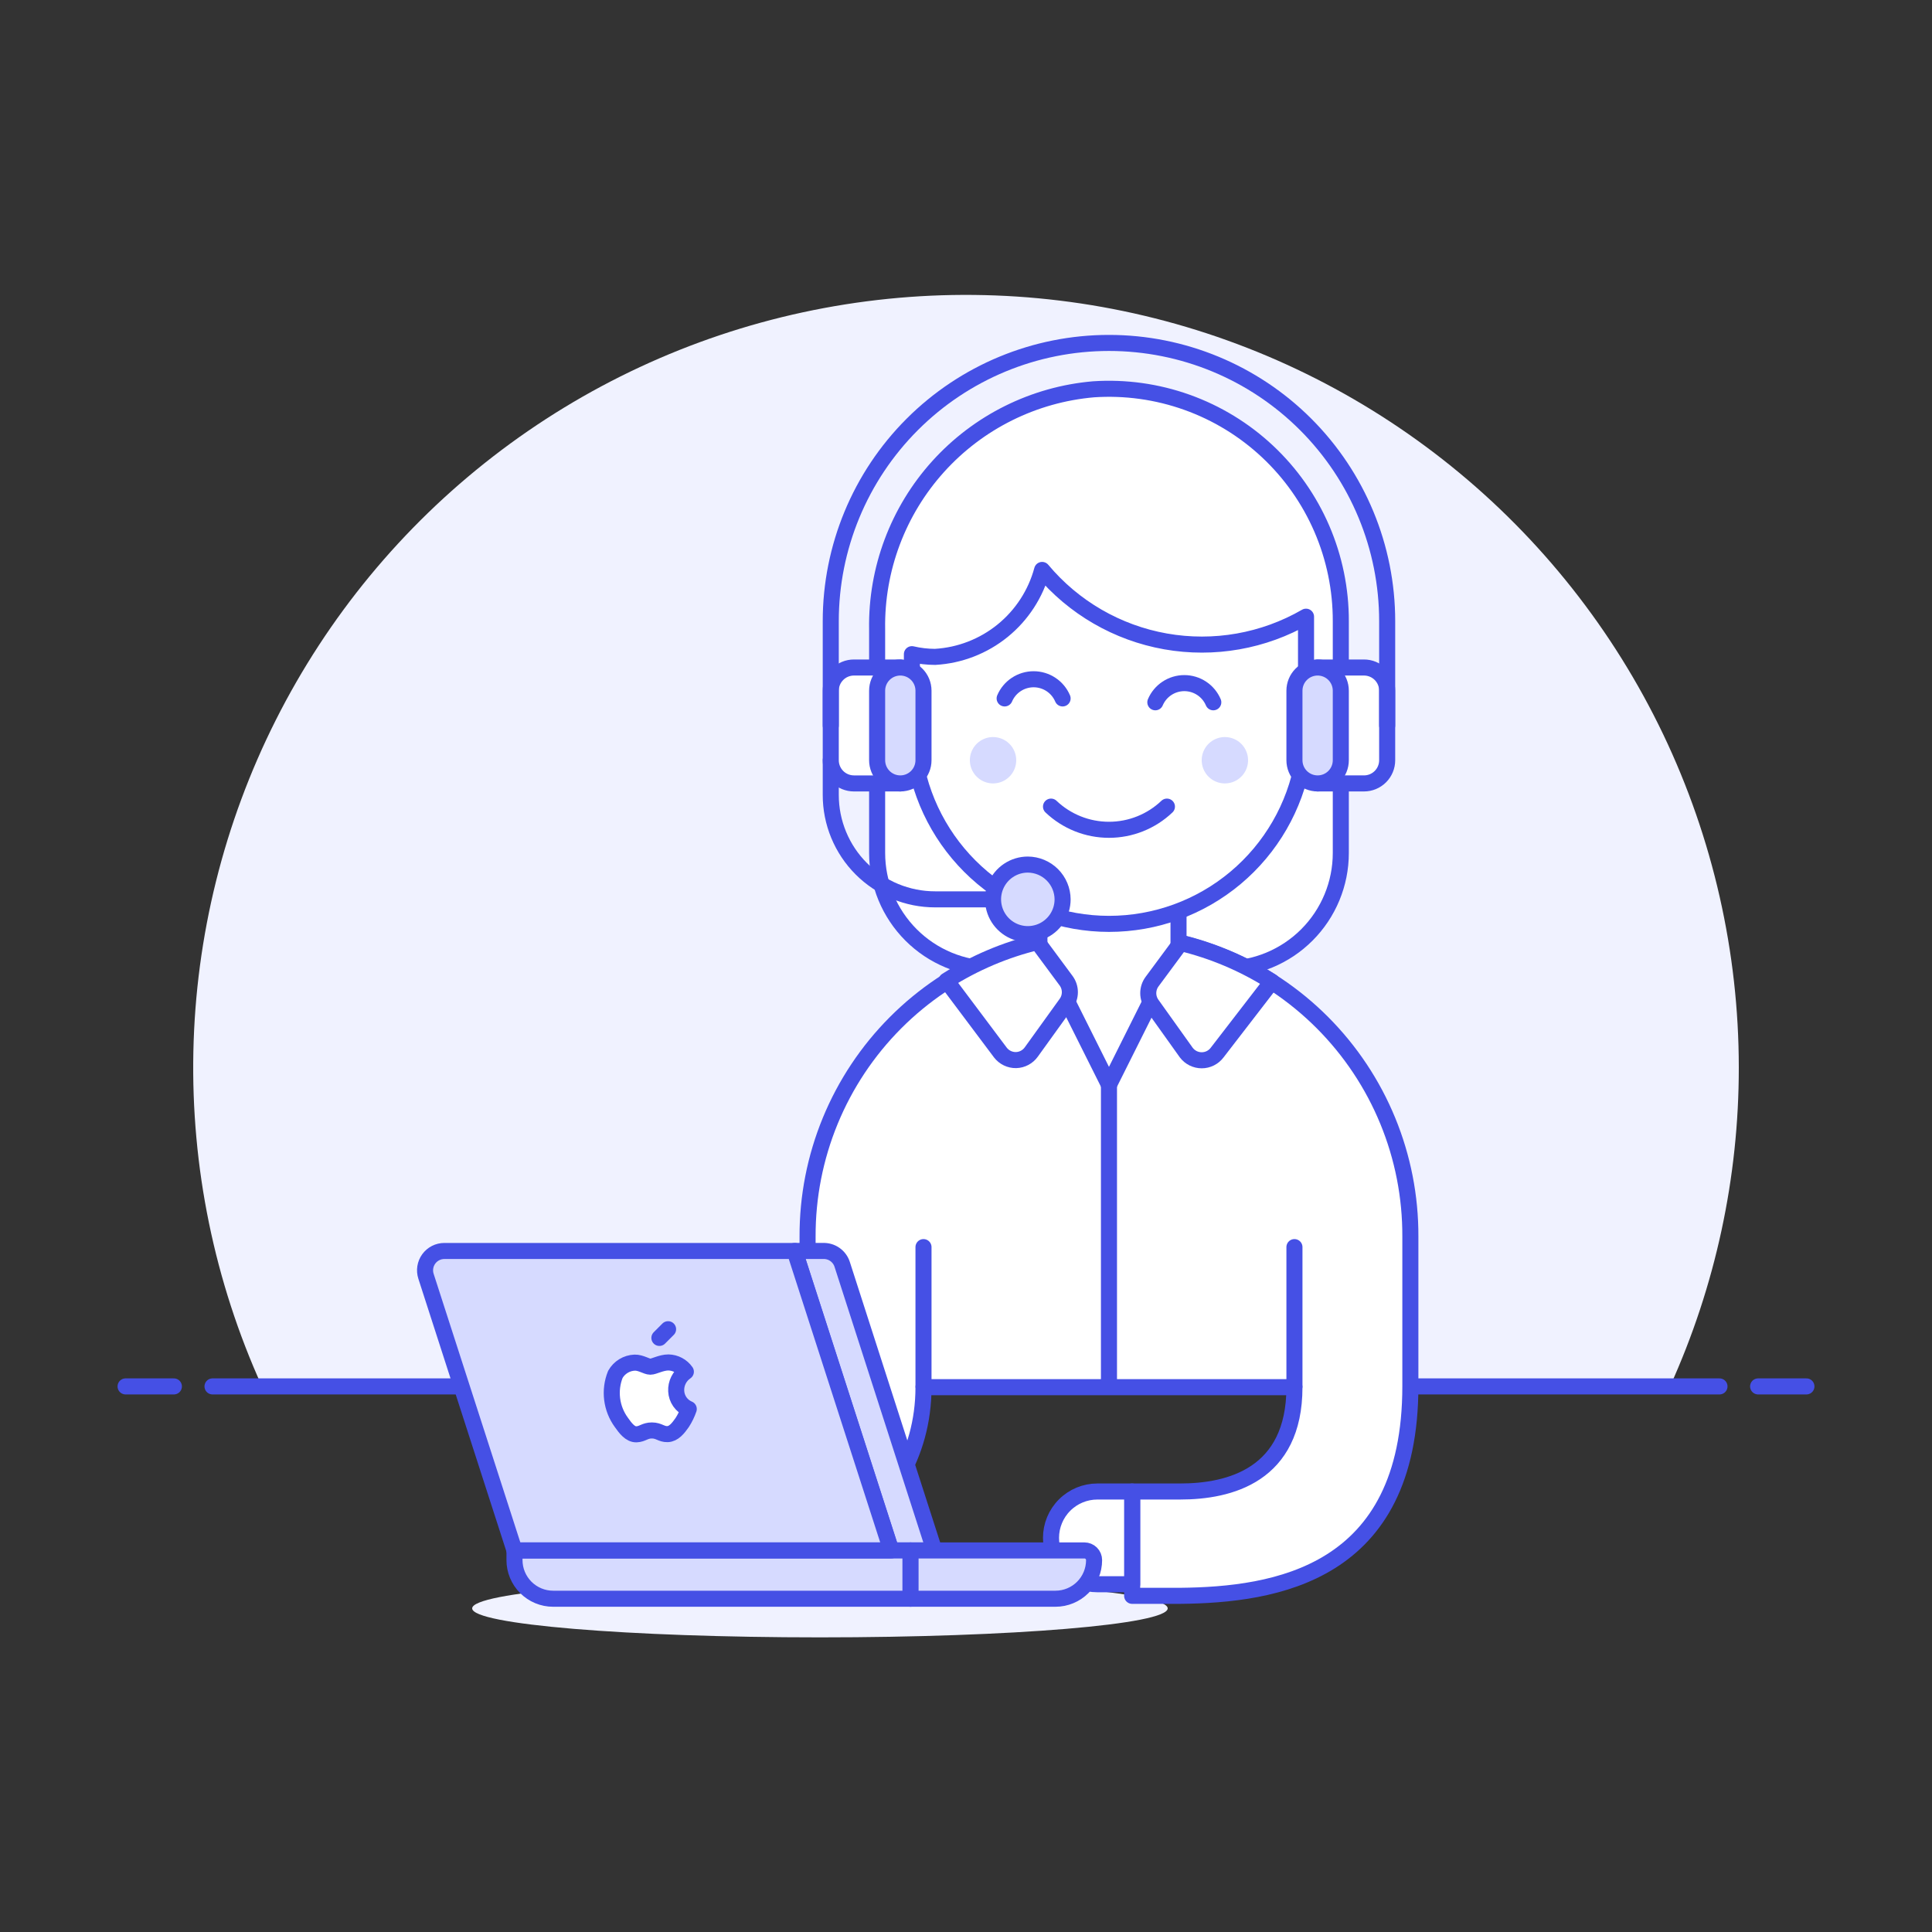 <svg width="361" height="361" viewBox="0 0 361 361" fill="none" xmlns="http://www.w3.org/2000/svg">
<rect x="0" y="0" width="361" height="361" fill="#333333" stroke="none"/>
<path d="M324.9 199.452C324.893 177.906 320.063 156.634 310.766 137.196C301.469 117.758 287.94 100.647 271.17 87.118C254.401 73.588 234.816 63.983 213.852 59.006C192.888 54.03 171.076 53.808 150.015 58.357C128.953 62.906 109.177 72.11 92.136 85.295C75.094 98.481 61.22 115.313 51.529 134.557C41.838 153.802 36.577 174.971 36.131 196.513C35.685 218.055 40.066 239.424 48.952 259.053H312.048C320.533 240.33 324.915 220.008 324.9 199.452Z" fill="#F0F2FF"/>
<path d="M39.71 259.054H321.29" stroke="#4550E5" stroke-width="3" stroke-linecap="round" stroke-linejoin="round"/>
<path d="M23.465 259.054H32.49" stroke="#4550E5" stroke-width="3" stroke-linecap="round" stroke-linejoin="round"/>
<path d="M328.51 259.054H337.535" stroke="#4550E5" stroke-width="3" stroke-linecap="round" stroke-linejoin="round"/>
<path d="M153.208 305.947C189.096 305.947 218.188 303.523 218.188 300.532C218.188 297.542 189.096 295.117 153.208 295.117C117.321 295.117 88.228 297.542 88.228 300.532C88.228 303.523 117.321 305.947 153.208 305.947Z" fill="#F0F2FF"/>
<path d="M228.874 181.042C234.619 181.042 240.128 178.759 244.19 174.697C248.252 170.635 250.534 165.126 250.534 159.382V116.062C250.547 110.121 249.339 104.242 246.983 98.788C244.628 93.335 241.176 88.424 236.842 84.362C232.509 80.299 227.386 77.171 221.792 75.172C216.198 73.173 210.253 72.346 204.326 72.742C193.169 73.708 182.794 78.869 175.291 87.182C167.788 95.496 163.715 106.344 163.894 117.542V159.382C163.894 165.126 166.176 170.635 170.238 174.697C174.3 178.759 179.809 181.042 185.554 181.042H228.874Z" fill="white"/>
<path d="M228.874 181.042C234.619 181.042 240.128 178.759 244.19 174.697C248.252 170.635 250.534 165.126 250.534 159.382V116.062C250.547 110.121 249.339 104.242 246.983 98.788C244.628 93.335 241.176 88.424 236.842 84.362C232.509 80.299 227.386 77.171 221.792 75.172C216.198 73.173 210.253 72.346 204.326 72.742C193.169 73.708 182.794 78.869 175.291 87.182C167.788 95.496 163.715 106.344 163.894 117.542V159.382C163.894 165.126 166.176 170.635 170.238 174.697C174.3 178.759 179.809 181.042 185.554 181.042H228.874Z" stroke="#4550E5" stroke-width="3" stroke-linecap="round" stroke-linejoin="round"/>
<path d="M207.214 174.544C199.803 174.544 192.465 176.006 185.621 178.848C178.777 181.689 172.56 185.854 167.329 191.102C162.097 196.351 157.952 202.58 155.133 209.434C152.313 216.287 150.874 223.63 150.898 231.04V246.202C150.898 274.757 140.754 278.692 129.527 278.692H120.574V298.186H129.527C145.266 298.186 172.558 285.082 172.558 259.198H241.87C241.87 275.66 229.74 278.692 220.499 278.692H211.546V298.186H220.499C238.26 298.006 263.53 294.215 263.53 259.018V231.04C263.559 223.628 262.123 216.284 259.305 209.428C256.487 202.572 252.343 196.341 247.11 191.091C241.877 185.842 235.659 181.678 228.813 178.838C221.966 175.998 214.626 174.539 207.214 174.544Z" fill="white"/>
<path d="M207.214 174.544C199.803 174.544 192.465 176.006 185.621 178.848C178.777 181.689 172.56 185.854 167.329 191.102C162.097 196.351 157.952 202.58 155.133 209.434C152.313 216.287 150.874 223.63 150.898 231.04V246.202C150.898 274.757 140.754 278.692 129.527 278.692H120.574V298.186H129.527C145.266 298.186 172.558 285.082 172.558 259.198H241.87C241.87 275.66 229.74 278.692 220.499 278.692H211.546V298.186H220.499C238.26 298.006 263.53 294.215 263.53 259.018V231.04C263.559 223.628 262.123 216.284 259.305 209.428C256.487 202.572 252.343 196.341 247.11 191.091C241.877 185.842 235.659 181.678 228.813 178.838C221.966 175.998 214.626 174.539 207.214 174.544V174.544Z" stroke="#4550E5" stroke-width="3" stroke-linecap="round" stroke-linejoin="round"/>
<path d="M172.558 233.026V259.018" stroke="#4550E5" stroke-width="3" stroke-linecap="round" stroke-linejoin="round"/>
<path d="M241.87 233.026V259.018" stroke="#4550E5" stroke-width="3" stroke-linecap="round" stroke-linejoin="round"/>
<path d="M211.546 296.02H205.048C202.75 296.02 200.546 295.107 198.922 293.482C197.297 291.857 196.384 289.654 196.384 287.356C196.384 285.058 197.297 282.854 198.922 281.23C200.546 279.605 202.75 278.692 205.048 278.692H211.546V296.02Z" fill="white" stroke="#4550E5" stroke-width="3" stroke-linecap="round" stroke-linejoin="round"/>
<path d="M120.574 296.02H114.076C111.778 296.02 109.574 295.107 107.95 293.482C106.325 291.857 105.412 289.654 105.412 287.356C105.412 285.058 106.325 282.854 107.95 281.23C109.574 279.605 111.778 278.692 114.076 278.692H120.574V296.02Z" fill="white" stroke="#4550E5" stroke-width="3" stroke-linecap="round" stroke-linejoin="round"/>
<path d="M207.214 202.701V259.017" stroke="#4550E5" stroke-width="3" stroke-linecap="round" stroke-linejoin="round"/>
<path d="M220.21 176.709L207.214 202.701L194.218 176.709V165.879H220.21V176.709Z" fill="white"/>
<path d="M220.21 176.709L207.214 202.701L194.218 176.709V165.879H220.21V176.709Z" stroke="#4550E5" stroke-width="3" stroke-linecap="round" stroke-linejoin="round"/>
<path d="M186.926 196.673C187.269 197.12 187.713 197.479 188.221 197.724C188.728 197.968 189.286 198.091 189.85 198.081C190.41 198.067 190.96 197.923 191.455 197.659C191.95 197.396 192.377 197.021 192.702 196.565L199.2 187.54C199.66 186.918 199.908 186.165 199.908 185.392C199.908 184.618 199.66 183.865 199.2 183.244L193.857 176.024C187.831 177.478 182.086 179.918 176.854 183.244L186.926 196.673Z" fill="white" stroke="#4550E5" stroke-width="3" stroke-linecap="round" stroke-linejoin="round"/>
<path d="M227.43 196.673C227.094 197.121 226.658 197.485 226.156 197.736C225.655 197.987 225.102 198.117 224.542 198.117C223.982 198.117 223.429 197.987 222.928 197.736C222.426 197.485 221.99 197.121 221.654 196.673L215.264 187.72C214.804 187.099 214.556 186.346 214.556 185.572C214.556 184.799 214.804 184.046 215.264 183.424L220.607 176.204C226.645 177.658 232.402 180.098 237.646 183.424L227.43 196.673Z" fill="white" stroke="#4550E5" stroke-width="3" stroke-linecap="round" stroke-linejoin="round"/>
<path d="M244.036 126.892V118.227C244.036 117.217 244.036 116.206 244.036 115.231C236.103 119.812 226.808 121.447 217.788 119.849C208.767 118.251 200.6 113.522 194.723 106.495C193.518 110.96 190.937 114.932 187.348 117.848C183.758 120.764 179.341 122.475 174.724 122.74C173.266 122.737 171.812 122.567 170.392 122.235V127.072C168.672 127.081 167.024 127.769 165.808 128.986C164.591 130.202 163.904 131.85 163.894 133.57V135.736C163.904 137.456 164.591 139.104 165.808 140.32C167.024 141.537 168.672 142.225 170.392 142.234H171.006C172.508 150.75 176.963 158.465 183.588 164.023C190.213 169.582 198.584 172.628 207.232 172.628C215.88 172.628 224.251 169.582 230.876 164.023C237.501 158.465 241.956 150.75 243.458 142.234H244.036C245.759 142.234 247.412 141.549 248.631 140.331C249.849 139.112 250.534 137.459 250.534 135.736V133.57C250.558 132.702 250.408 131.837 250.092 131.028C249.776 130.219 249.302 129.481 248.696 128.858C248.09 128.235 247.365 127.741 246.565 127.403C245.765 127.065 244.905 126.891 244.036 126.892Z" fill="white" stroke="#4550E5" stroke-width="3" stroke-linecap="round" stroke-linejoin="round"/>
<path d="M189.886 142.053C189.886 142.91 189.632 143.748 189.156 144.46C188.68 145.172 188.003 145.728 187.212 146.055C186.42 146.383 185.549 146.469 184.709 146.302C183.869 146.135 183.097 145.722 182.491 145.116C181.885 144.511 181.472 143.739 181.305 142.898C181.138 142.058 181.224 141.187 181.552 140.395C181.88 139.604 182.435 138.927 183.147 138.451C183.86 137.975 184.697 137.721 185.554 137.721C186.703 137.721 187.805 138.178 188.617 138.99C189.43 139.802 189.886 140.904 189.886 142.053Z" fill="#D6DAFF"/>
<path d="M233.206 142.053C233.206 142.91 232.952 143.748 232.476 144.46C232 145.172 231.323 145.728 230.532 146.055C229.74 146.383 228.869 146.469 228.029 146.302C227.189 146.135 226.417 145.722 225.811 145.116C225.205 144.511 224.792 143.739 224.625 142.898C224.458 142.058 224.544 141.187 224.872 140.395C225.2 139.604 225.755 138.927 226.467 138.451C227.18 137.975 228.017 137.721 228.874 137.721C230.023 137.721 231.125 138.178 231.937 138.99C232.75 139.802 233.206 140.904 233.206 142.053Z" fill="#D6DAFF"/>
<path d="M196.384 150.718C199.304 153.498 203.182 155.05 207.214 155.05C211.246 155.05 215.124 153.498 218.044 150.718" stroke="#4550E5" stroke-width="3" stroke-linecap="round" stroke-linejoin="round"/>
<path d="M226.708 131.224C226.256 130.161 225.502 129.255 224.539 128.618C223.576 127.982 222.447 127.642 221.293 127.642C220.139 127.642 219.01 127.982 218.047 128.618C217.084 129.255 216.33 130.161 215.878 131.224" stroke="#4550E5" stroke-width="3" stroke-linecap="round" stroke-linejoin="round"/>
<path d="M198.55 130.502C198.098 129.439 197.344 128.533 196.381 127.897C195.418 127.26 194.289 126.92 193.135 126.92C191.981 126.92 190.852 127.26 189.889 127.897C188.926 128.533 188.172 129.439 187.72 130.502" stroke="#4550E5" stroke-width="3" stroke-linecap="round" stroke-linejoin="round"/>
<path d="M155.23 142.054V148.552C155.23 151.112 155.734 153.647 156.714 156.012C157.694 158.377 159.129 160.526 160.94 162.336C162.75 164.146 164.899 165.582 167.264 166.562C169.629 167.541 172.164 168.046 174.724 168.046H185.554" stroke="#4550E5" stroke-width="3" stroke-linecap="round" stroke-linejoin="round"/>
<path d="M159.562 124.726H168.226V146.386H159.562C158.413 146.386 157.311 145.929 156.499 145.117C155.686 144.304 155.23 143.202 155.23 142.054V129.058C155.23 127.909 155.686 126.807 156.499 125.994C157.311 125.182 158.413 124.726 159.562 124.726Z" fill="white" stroke="#4550E5" stroke-width="3" stroke-linecap="round" stroke-linejoin="round"/>
<path d="M163.894 142.054C163.894 143.202 164.35 144.304 165.163 145.117C165.975 145.929 167.077 146.386 168.226 146.386C169.375 146.386 170.477 145.929 171.289 145.117C172.102 144.304 172.558 143.202 172.558 142.054V129.058C172.558 127.909 172.102 126.807 171.289 125.994C170.477 125.182 169.375 124.726 168.226 124.726C167.077 124.726 165.975 125.182 165.163 125.994C164.35 126.807 163.894 127.909 163.894 129.058V142.054Z" fill="#D6DAFF" stroke="#4550E5" stroke-width="3" stroke-linecap="round" stroke-linejoin="round"/>
<path d="M254.866 146.385H246.202V124.726H254.866C256.015 124.726 257.117 125.182 257.929 125.994C258.742 126.807 259.198 127.909 259.198 129.058V142.053C259.198 143.202 258.742 144.304 257.929 145.117C257.117 145.929 256.015 146.385 254.866 146.385Z" fill="white" stroke="#4550E5" stroke-width="3" stroke-linecap="round" stroke-linejoin="round"/>
<path d="M250.534 142.054C250.534 143.202 250.078 144.304 249.265 145.117C248.453 145.929 247.351 146.386 246.202 146.386C245.053 146.386 243.951 145.929 243.139 145.117C242.326 144.304 241.87 143.202 241.87 142.054V129.058C241.87 127.909 242.326 126.807 243.139 125.994C243.951 125.182 245.053 124.726 246.202 124.726C247.351 124.726 248.453 125.182 249.265 125.994C250.078 126.807 250.534 127.909 250.534 129.058V142.054Z" fill="#D6DAFF" stroke="#4550E5" stroke-width="3" stroke-linecap="round" stroke-linejoin="round"/>
<path d="M198.55 168.046C198.55 169.331 198.169 170.587 197.455 171.656C196.741 172.724 195.726 173.557 194.539 174.049C193.351 174.541 192.045 174.669 190.784 174.419C189.524 174.168 188.366 173.549 187.457 172.64C186.549 171.732 185.93 170.574 185.679 169.313C185.428 168.053 185.557 166.746 186.049 165.559C186.541 164.372 187.373 163.357 188.442 162.643C189.511 161.929 190.767 161.548 192.052 161.548C193.773 161.557 195.42 162.245 196.636 163.461C197.853 164.678 198.541 166.325 198.55 168.046Z" fill="#D6DAFF" stroke="#4550E5" stroke-width="3" stroke-linecap="round" stroke-linejoin="round"/>
<path d="M155.23 135.556V116.062C155.23 102.275 160.707 89.052 170.456 79.303C180.205 69.554 193.427 64.078 207.214 64.078C221.001 64.078 234.223 69.554 243.972 79.303C253.721 89.052 259.198 102.275 259.198 116.062V135.556" stroke="#4550E5" stroke-width="3" stroke-linecap="round" stroke-linejoin="round"/>
<path d="M166.529 289.702H174.58L157.36 236.238C157.115 235.484 156.629 234.832 155.977 234.382C155.324 233.932 154.542 233.709 153.75 233.747H148.479L166.529 289.702Z" fill="#D6DAFF" stroke="#4550E5" stroke-width="3" stroke-linejoin="round"/>
<path d="M96.134 289.703H166.529L148.479 233.748H83.03C82.46 233.748 81.899 233.883 81.391 234.142C80.884 234.401 80.445 234.777 80.11 235.238C79.776 235.7 79.555 236.233 79.467 236.796C79.378 237.359 79.424 237.935 79.6 238.477L96.134 289.703Z" fill="#D6DAFF"/>
<path d="M96.134 289.703H170.139V298.728H103.354C101.439 298.728 99.603 297.967 98.249 296.613C96.895 295.259 96.134 293.422 96.134 291.508V289.703Z" fill="#D6DAFF" stroke="#4550E5" stroke-width="3" stroke-linejoin="round"/>
<path d="M170.139 289.703H202.629C203.108 289.703 203.567 289.893 203.906 290.231C204.244 290.57 204.434 291.029 204.434 291.508C204.434 293.422 203.674 295.259 202.32 296.613C200.966 297.967 199.129 298.728 197.214 298.728H170.139V289.703Z" fill="#D6DAFF" stroke="#4550E5" stroke-width="3" stroke-linejoin="round"/>
<path d="M126.35 259.92C126.315 259.214 126.463 258.511 126.78 257.878C127.096 257.246 127.569 256.706 128.155 256.31C127.787 255.787 127.302 255.357 126.737 255.056C126.173 254.755 125.545 254.591 124.906 254.577C123.534 254.577 122.199 255.371 121.513 255.371C120.827 255.371 119.744 254.577 118.589 254.613C117.849 254.641 117.129 254.858 116.497 255.244C115.865 255.629 115.342 256.17 114.979 256.815C114.391 258.28 114.186 259.87 114.382 261.436C114.577 263.002 115.168 264.493 116.098 265.768C116.856 266.851 117.758 268.042 118.913 268.006C120.069 267.97 120.466 267.284 121.801 267.284C123.137 267.284 123.57 268.006 124.726 267.97C125.881 267.934 126.711 266.887 127.469 265.804C127.979 265.014 128.391 264.166 128.697 263.277C128.027 262.998 127.452 262.533 127.036 261.939C126.621 261.345 126.383 260.644 126.35 259.92Z" fill="white" stroke="#4550E5" stroke-width="3" stroke-linejoin="round"/>
<path d="M123.209 249.993L124.834 248.368" stroke="#4550E5" stroke-width="3" stroke-linecap="round" stroke-linejoin="round"/>
<path d="M96.134 289.703H166.529L148.479 233.748H83.03C82.46 233.748 81.899 233.883 81.391 234.142C80.884 234.401 80.445 234.777 80.11 235.238C79.776 235.7 79.555 236.233 79.467 236.796C79.378 237.359 79.424 237.935 79.6 238.477L96.134 289.703Z" stroke="#4550E5" stroke-width="3" stroke-linejoin="round"/>
</svg>
